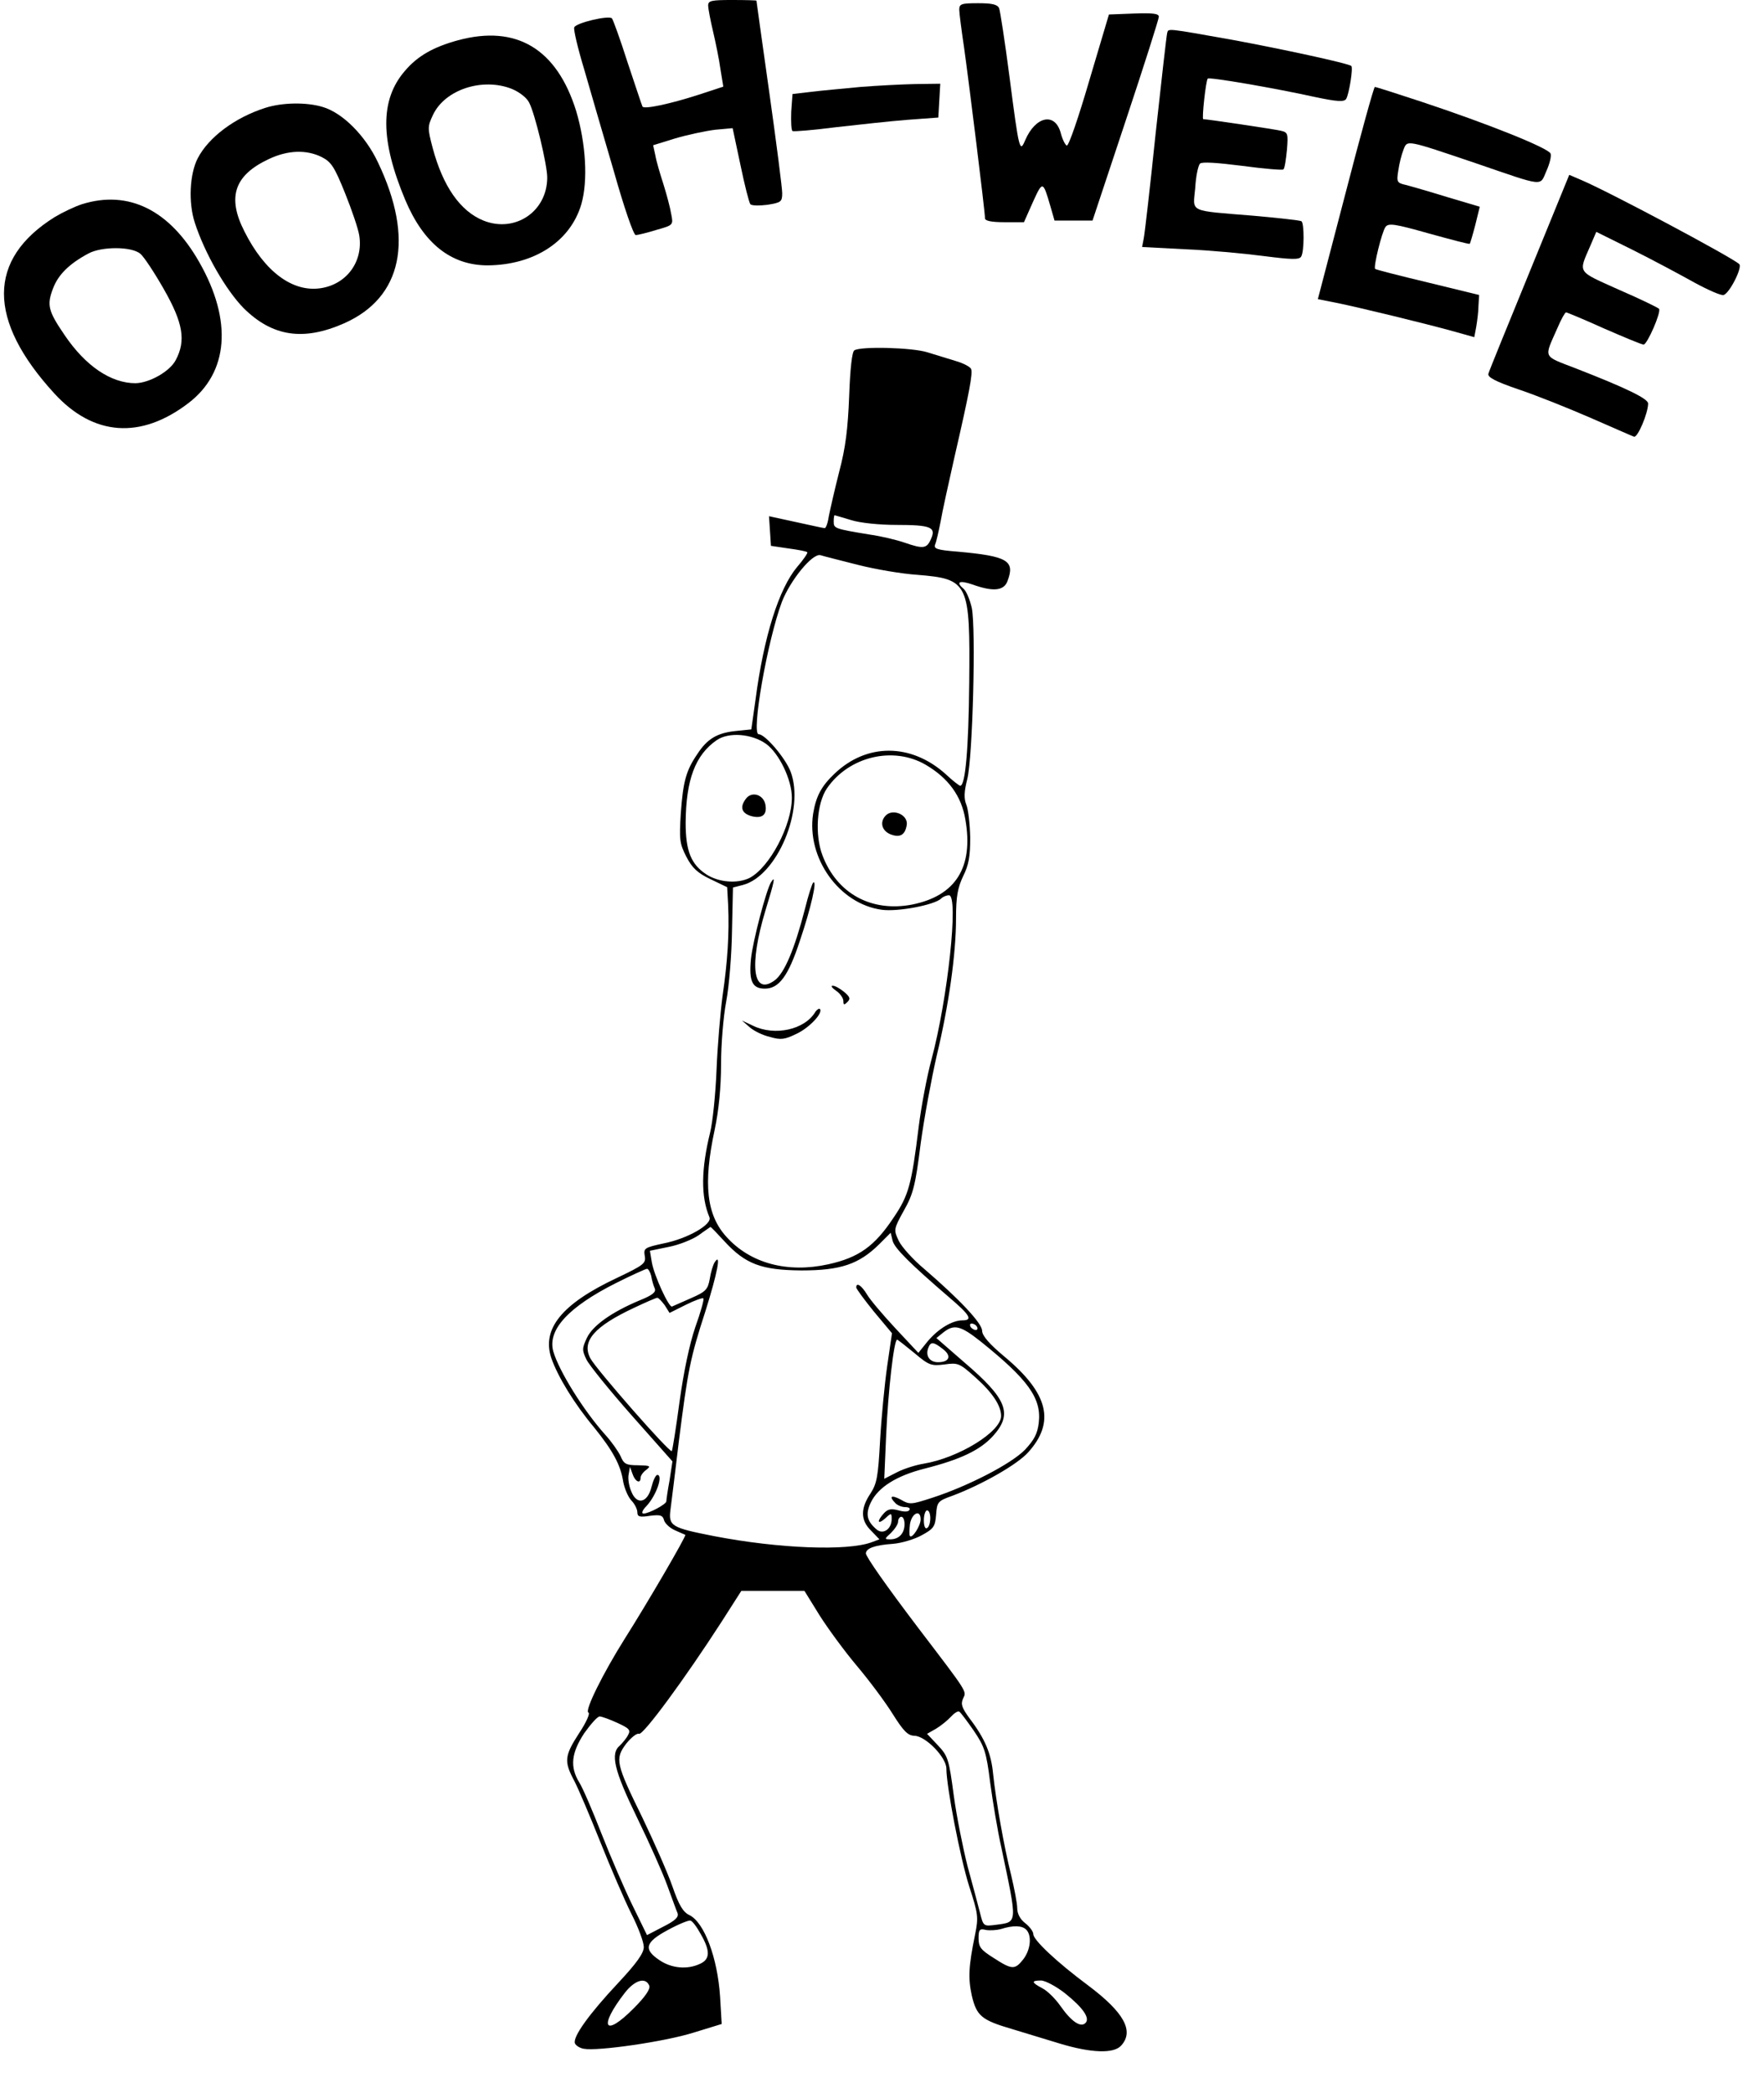 <?xml version="1.0" standalone="no"?>
<!DOCTYPE svg PUBLIC "-//W3C//DTD SVG 20010904//EN"
 "http://www.w3.org/TR/2001/REC-SVG-20010904/DTD/svg10.dtd">
<svg version="1.0" xmlns="http://www.w3.org/2000/svg"
 width="548pt" height="650pt" viewBox="0 0 548 650"
 preserveAspectRatio="xMidYMid meet">

<g transform="translate(0,650) scale(0.1,-0.1)"
fill="#000000" stroke="none">
<path d="M2200 6483 c0 -10 7 -46 15 -80 8 -34 19 -87 23 -117 l9 -55 -76 -25
c-90 -29 -170 -46 -175 -37 -2 3 -22 65 -46 136 -23 72 -45 133 -49 138 -10
10 -112 -14 -117 -28 -3 -6 11 -65 31 -131 19 -65 60 -208 92 -316 31 -110 61
-198 68 -198 6 0 35 7 64 16 53 15 53 15 46 50 -3 19 -14 60 -24 92 -10 31
-22 71 -25 89 l-7 32 68 21 c37 11 93 23 124 27 l55 5 24 -113 c13 -63 27
-118 31 -123 4 -5 28 -5 53 -2 42 7 46 9 46 36 0 16 -18 156 -40 312 -22 156
-40 284 -40 286 0 1 -34 2 -75 2 -65 0 -75 -2 -75 -17z"/>
<path d="M2980 6470 c0 -11 7 -64 15 -118 14 -99 65 -509 65 -530 0 -8 21 -12
60 -12 l61 0 28 63 c30 66 31 66 54 -13 l13 -45 59 0 59 0 103 310 c57 171
103 316 103 323 0 10 -19 12 -77 10 l-78 -3 -61 -205 c-33 -113 -64 -204 -70
-202 -5 2 -14 20 -19 40 -18 64 -78 51 -110 -23 -17 -40 -19 -35 -49 197 -14
108 -29 204 -32 212 -5 12 -21 16 -65 16 -52 0 -59 -2 -59 -20z"/>
<path d="M3626 6398 c-2 -7 -18 -148 -36 -313 -17 -165 -34 -312 -37 -326 l-5
-26 134 -7 c73 -3 182 -13 243 -21 86 -11 111 -12 117 -2 10 15 10 104 1 110
-5 3 -71 10 -148 17 -206 17 -189 9 -182 86 2 36 9 70 15 76 6 6 52 3 131 -7
67 -9 125 -14 128 -11 4 3 8 31 11 61 4 50 3 54 -19 59 -21 5 -230 36 -241 36
-5 0 8 120 14 126 6 5 205 -29 332 -57 71 -15 92 -16 98 -6 9 15 22 96 16 102
-7 8 -222 54 -368 81 -208 37 -200 36 -204 22z"/>
<path d="M1423 6375 c-77 -21 -126 -49 -165 -95 -78 -90 -77 -215 1 -401 57
-135 142 -203 256 -203 144 1 257 74 291 190 21 73 14 188 -16 289 -60 193
-185 269 -367 220z m167 -151 c24 -10 47 -28 54 -43 18 -34 56 -193 56 -232 0
-106 -100 -173 -198 -134 -72 29 -126 106 -158 226 -16 61 -16 66 1 102 37 79
154 117 245 81z"/>
<path d="M2673 6230 c-51 -5 -119 -11 -152 -15 l-59 -7 -4 -55 c-1 -30 0 -57
4 -60 5 -2 65 3 135 12 71 8 171 19 223 23 l95 7 3 53 3 52 -78 -1 c-43 -1
-120 -5 -170 -9z"/>
<path d="M4180 5900 l-86 -329 56 -11 c74 -15 279 -65 362 -88 l68 -19 6 32
c3 18 7 48 7 66 l2 33 -160 39 c-88 21 -162 40 -163 42 -6 6 21 115 32 130 9
13 29 10 135 -20 69 -19 125 -34 127 -32 1 1 9 27 17 58 l14 57 -101 30 c-55
17 -114 34 -130 38 -26 6 -28 9 -22 45 3 21 10 49 16 64 12 31 6 32 225 -42
216 -74 198 -72 219 -24 10 22 16 46 13 54 -6 17 -193 92 -401 161 -76 25
-141 46 -145 46 -3 0 -44 -148 -91 -330z"/>
<path d="M824 6165 c-94 -30 -176 -91 -210 -157 -25 -49 -29 -137 -9 -199 31
-96 97 -210 152 -266 89 -88 185 -103 312 -47 181 80 219 262 105 500 -39 83
-110 154 -172 172 -50 15 -125 14 -178 -3z m176 -153 c29 -15 39 -30 72 -112
21 -52 41 -111 44 -131 13 -81 -39 -152 -120 -164 -87 -13 -174 51 -237 177
-54 106 -31 174 76 224 59 28 117 30 165 6z"/>
<path d="M4752 5656 c-68 -166 -126 -308 -128 -316 -4 -11 20 -24 93 -49 54
-18 154 -58 223 -88 69 -30 130 -57 136 -59 11 -5 44 73 44 103 0 15 -68 48
-222 108 -108 42 -102 30 -59 128 11 26 23 47 26 47 3 0 56 -22 118 -50 62
-27 117 -50 123 -50 11 0 55 100 48 111 -2 3 -57 30 -124 59 -133 60 -127 50
-89 138 l18 42 113 -56 c62 -31 148 -77 191 -101 44 -24 85 -42 92 -39 19 7
59 87 48 96 -26 23 -409 227 -493 262 l-35 15 -123 -301z"/>
<path d="M255 5866 c-22 -7 -60 -25 -85 -40 -210 -131 -210 -320 -1 -548 121
-132 268 -143 416 -30 125 95 138 256 34 438 -92 162 -220 225 -364 180z m181
-154 c11 -9 44 -59 73 -110 60 -105 69 -160 37 -220 -18 -35 -81 -71 -125 -72
-76 0 -155 53 -220 149 -52 76 -56 94 -36 146 16 42 50 76 110 108 41 22 134
22 161 -1z"/>
<path d="M2654 5412 c-7 -4 -13 -57 -16 -142 -4 -101 -11 -160 -31 -235 -14
-55 -28 -117 -32 -137 -3 -21 -9 -38 -13 -38 -4 0 -44 9 -90 19 l-83 18 3 -46
3 -46 54 -8 c30 -4 57 -9 59 -12 2 -2 -12 -23 -32 -46 -56 -67 -103 -214 -129
-412 l-13 -92 -49 -5 c-57 -6 -88 -24 -119 -72 -35 -51 -44 -86 -51 -183 -5
-82 -4 -94 17 -135 18 -35 35 -51 75 -70 l52 -25 3 -55 c4 -89 -2 -178 -17
-280 -7 -52 -16 -157 -19 -232 -3 -75 -12 -163 -20 -195 -28 -114 -29 -199 -2
-263 9 -22 -67 -66 -142 -81 -60 -13 -63 -15 -59 -39 4 -23 -2 -28 -88 -69
-170 -80 -233 -158 -202 -249 20 -57 71 -141 133 -215 58 -72 82 -116 90 -168
4 -21 15 -47 25 -58 11 -11 19 -28 19 -37 0 -14 7 -16 39 -11 32 4 40 2 44
-14 3 -10 18 -24 34 -31 15 -7 30 -13 32 -14 4 -3 -118 -212 -189 -324 -66
-105 -125 -223 -112 -228 6 -2 -7 -31 -29 -64 -46 -71 -47 -88 -15 -148 13
-25 49 -110 81 -190 32 -80 75 -180 96 -222 22 -43 39 -89 39 -104 0 -19 -22
-50 -80 -112 -90 -96 -141 -167 -134 -187 3 -7 15 -15 28 -17 42 -8 251 22
340 50 l88 27 -5 85 c-8 121 -49 230 -95 253 -20 9 -33 31 -53 89 -15 43 -57
138 -93 213 -83 169 -86 183 -51 230 16 20 34 34 40 31 13 -5 143 172 256 347
l62 97 98 0 98 0 47 -76 c26 -41 78 -112 116 -157 38 -45 88 -112 111 -149 34
-54 47 -67 67 -68 35 0 100 -67 100 -102 0 -55 43 -278 71 -366 28 -86 29 -96
18 -150 -20 -98 -22 -134 -10 -189 15 -63 30 -76 126 -104 39 -12 105 -32 148
-45 96 -29 167 -32 190 -6 41 45 9 103 -103 187 -97 72 -170 141 -170 159 0 8
-11 23 -25 34 -16 12 -25 30 -25 47 0 15 -9 61 -19 103 -22 88 -47 229 -56
315 -6 62 -25 108 -73 171 -24 33 -28 44 -20 62 11 23 16 15 -138 217 -104
137 -163 222 -164 233 0 16 27 26 84 30 26 2 67 14 90 27 37 20 41 27 44 63 3
40 5 43 50 59 91 34 202 97 236 135 85 94 63 183 -72 296 -48 40 -71 66 -71
82 -1 24 -71 98 -179 191 -35 29 -71 69 -80 88 -16 34 -16 36 16 94 29 51 36
79 52 207 11 81 34 204 50 274 37 154 60 314 60 427 0 67 5 94 22 130 18 36
22 62 22 121 -1 41 -6 87 -12 101 -8 20 -7 41 3 80 17 69 27 467 14 531 -6 26
-17 52 -25 59 -26 22 -14 28 27 14 64 -23 98 -20 109 11 24 63 0 77 -155 91
-64 5 -75 9 -70 22 4 9 11 41 17 71 5 30 25 120 43 200 47 204 57 259 52 274
-3 7 -24 18 -48 25 -24 7 -64 20 -88 27 -47 15 -208 19 -227 6z m-10 -527 c28
-9 89 -15 140 -15 108 0 125 -7 108 -44 -13 -30 -24 -31 -82 -11 -23 8 -72 20
-108 25 -109 18 -112 19 -112 40 0 11 1 20 3 20 1 0 24 -7 51 -15z m21 -139
c55 -14 138 -28 185 -31 159 -13 164 -24 161 -335 -2 -206 -12 -320 -28 -320
-3 0 -24 16 -45 36 -108 97 -246 97 -346 1 -41 -39 -57 -70 -66 -124 -21 -137
81 -280 213 -298 50 -7 165 15 185 35 6 6 17 10 24 10 31 0 -4 -323 -54 -509
-14 -51 -32 -146 -40 -210 -22 -179 -31 -213 -78 -282 -59 -89 -108 -124 -203
-145 -127 -28 -242 3 -316 85 -62 68 -73 164 -37 332 13 61 20 133 20 204 0
61 7 148 16 195 9 47 17 146 18 220 l3 134 31 8 c106 28 193 234 148 352 -16
42 -79 116 -99 116 -24 0 27 291 72 411 26 67 95 152 120 145 9 -3 61 -16 116
-30z m-285 -556 c40 -29 80 -111 80 -167 0 -86 -69 -216 -131 -249 -38 -19
-97 -14 -135 11 -47 31 -64 72 -64 160 1 134 30 211 97 257 37 25 108 20 153
-12z m496 -65 c70 -41 111 -97 123 -170 26 -148 -30 -237 -166 -264 -126 -24
-233 34 -278 153 -24 63 -18 161 14 208 68 99 206 132 307 73z m-626 -1479
c66 -72 116 -90 240 -91 121 0 178 19 241 81 l36 36 6 -25 c6 -23 54 -71 175
-175 66 -56 75 -72 42 -72 -32 0 -75 -26 -108 -65 l-29 -36 -72 77 c-39 42
-79 89 -88 105 -17 28 -33 38 -33 21 0 -4 25 -38 55 -75 l56 -67 -15 -103 c-8
-56 -18 -160 -22 -231 -6 -112 -10 -133 -30 -164 -31 -46 -31 -83 2 -115 l26
-27 -24 -9 c-75 -28 -288 -20 -490 19 -132 26 -142 31 -135 83 3 23 15 119 26
212 28 221 35 257 82 402 37 117 51 187 29 153 -5 -8 -12 -31 -15 -51 -6 -33
-12 -40 -58 -60 -29 -13 -55 -24 -59 -26 -9 -6 -56 96 -63 137 l-6 36 58 12
c32 6 74 23 93 36 19 14 36 25 37 26 2 0 21 -20 43 -44z m-227 -108 c2 -13 7
-30 11 -39 5 -11 -7 -21 -47 -37 -86 -36 -146 -78 -164 -117 -15 -32 -15 -38
-1 -67 9 -18 73 -97 142 -175 l125 -141 -9 -59 c-6 -32 -10 -61 -10 -65 0 -9
-54 -38 -71 -38 -7 0 -4 10 9 23 31 33 53 97 34 97 -5 0 -13 -17 -18 -37 -12
-50 -46 -58 -63 -14 -7 16 -11 40 -8 53 l4 23 8 -22 c8 -24 25 -32 25 -12 0 7
8 18 18 25 15 12 12 13 -26 14 -37 0 -44 4 -54 28 -7 15 -28 45 -48 67 -68 76
-143 197 -161 258 -19 67 46 138 195 213 48 24 92 44 96 44 4 0 10 -10 13 -22z
m42 -91 l15 -24 50 25 c28 14 53 23 55 20 3 -2 -8 -42 -25 -89 -18 -53 -36
-138 -49 -232 -11 -82 -22 -151 -24 -153 -6 -7 -235 254 -253 288 -28 53 12
99 136 157 36 17 68 31 72 31 4 0 14 -11 23 -23z m970 -67 c3 -5 2 -10 -4 -10
-5 0 -13 5 -16 10 -3 6 -2 10 4 10 5 0 13 -4 16 -10z m12 -46 c147 -118 189
-176 180 -252 -4 -34 -14 -53 -43 -84 -43 -44 -177 -113 -288 -149 -65 -21
-70 -22 -97 -6 -30 16 -39 11 -17 -11 7 -7 20 -12 31 -12 10 0 16 -4 12 -9 -3
-6 -17 -6 -34 -1 -23 6 -33 4 -45 -9 -23 -25 -20 -37 4 -16 19 18 20 17 20 -2
0 -31 -26 -49 -46 -33 -31 26 -36 48 -19 84 23 48 81 84 169 106 110 28 171
57 211 101 62 69 44 115 -91 230 l-85 74 21 17 c34 27 54 22 117 -28z m-207
-35 c46 -39 53 -41 94 -36 42 6 47 4 96 -40 53 -47 80 -88 80 -120 0 -49 -132
-130 -240 -148 -25 -4 -63 -16 -84 -27 l-39 -20 6 138 c6 133 24 294 34 294 2
0 26 -19 53 -41z m89 12 c28 -21 21 -41 -15 -41 -26 0 -40 20 -30 45 7 19 16
19 45 -4z m-39 -525 c0 -14 -4 -28 -10 -31 -6 -4 -10 7 -10 24 0 17 5 31 10
31 6 0 10 -11 10 -24z m-30 -4 c0 -20 -26 -60 -33 -52 -3 3 -2 20 0 38 6 34
33 46 33 14z m-50 -15 c0 -28 -17 -47 -44 -47 -19 0 -19 1 2 20 12 12 22 27
22 35 0 8 5 15 10 15 6 0 10 -10 10 -23z m215 -641 c33 -49 39 -65 51 -161 8
-59 23 -150 35 -203 50 -238 51 -230 -17 -239 -39 -5 -39 -5 -50 39 -6 23 -23
88 -38 142 -14 55 -34 154 -43 220 -15 113 -18 123 -49 156 l-34 36 28 16 c15
9 36 26 46 37 10 11 22 19 26 16 4 -2 24 -29 45 -59z m-1107 24 c37 -17 42
-22 33 -38 -5 -10 -17 -24 -25 -32 -31 -25 -18 -78 53 -224 38 -78 80 -172 94
-211 14 -38 28 -77 32 -86 4 -12 -7 -23 -45 -42 l-50 -26 -45 92 c-25 51 -68
151 -96 222 -28 72 -59 144 -70 161 -29 48 -24 91 16 152 20 28 41 52 48 52 6
0 31 -9 55 -20z m259 -656 c30 -52 29 -78 -2 -92 -40 -19 -89 -14 -126 11 -51
34 -45 56 26 94 33 18 65 31 70 29 6 -1 20 -20 32 -42z m1011 14 c18 -18 14
-62 -9 -92 -26 -33 -35 -33 -92 4 -40 25 -47 34 -47 61 0 27 3 31 23 26 12 -2
33 -1 47 3 38 12 65 11 78 -2z m-1171 -174 c4 -10 -12 -34 -48 -70 -92 -93
-111 -59 -27 49 31 39 64 48 75 21z m1292 -24 c56 -45 78 -77 63 -92 -15 -15
-44 5 -77 52 -16 23 -41 48 -57 56 -34 18 -35 24 -4 24 13 0 47 -18 75 -40z"/>
<path d="M2395 3760 c-15 -25 -56 -181 -62 -237 -7 -70 4 -93 43 -93 44 0 73
39 109 149 34 100 55 192 41 180 -3 -3 -15 -39 -25 -80 -33 -128 -64 -200 -94
-223 -68 -50 -81 45 -29 217 28 91 32 111 17 87z"/>
<path d="M2598 3423 c12 -8 22 -23 22 -31 0 -13 2 -14 13 -3 10 10 7 16 -12
32 -13 10 -28 19 -35 18 -6 0 -1 -7 12 -16z"/>
<path d="M2533 3358 c-33 -56 -127 -76 -194 -43 l-34 16 23 -20 c13 -12 42
-26 64 -31 34 -10 46 -8 83 10 40 19 83 65 72 77 -3 2 -9 -2 -14 -9z"/>
<path d="M2316 4018 c-19 -26 -11 -45 21 -53 31 -7 46 5 41 35 -5 33 -44 45
-62 18z"/>
<path d="M2752 3968 c-20 -20 -13 -48 15 -59 29 -11 45 -2 50 30 4 31 -43 51
-65 29z"/>
</g>
</svg>
